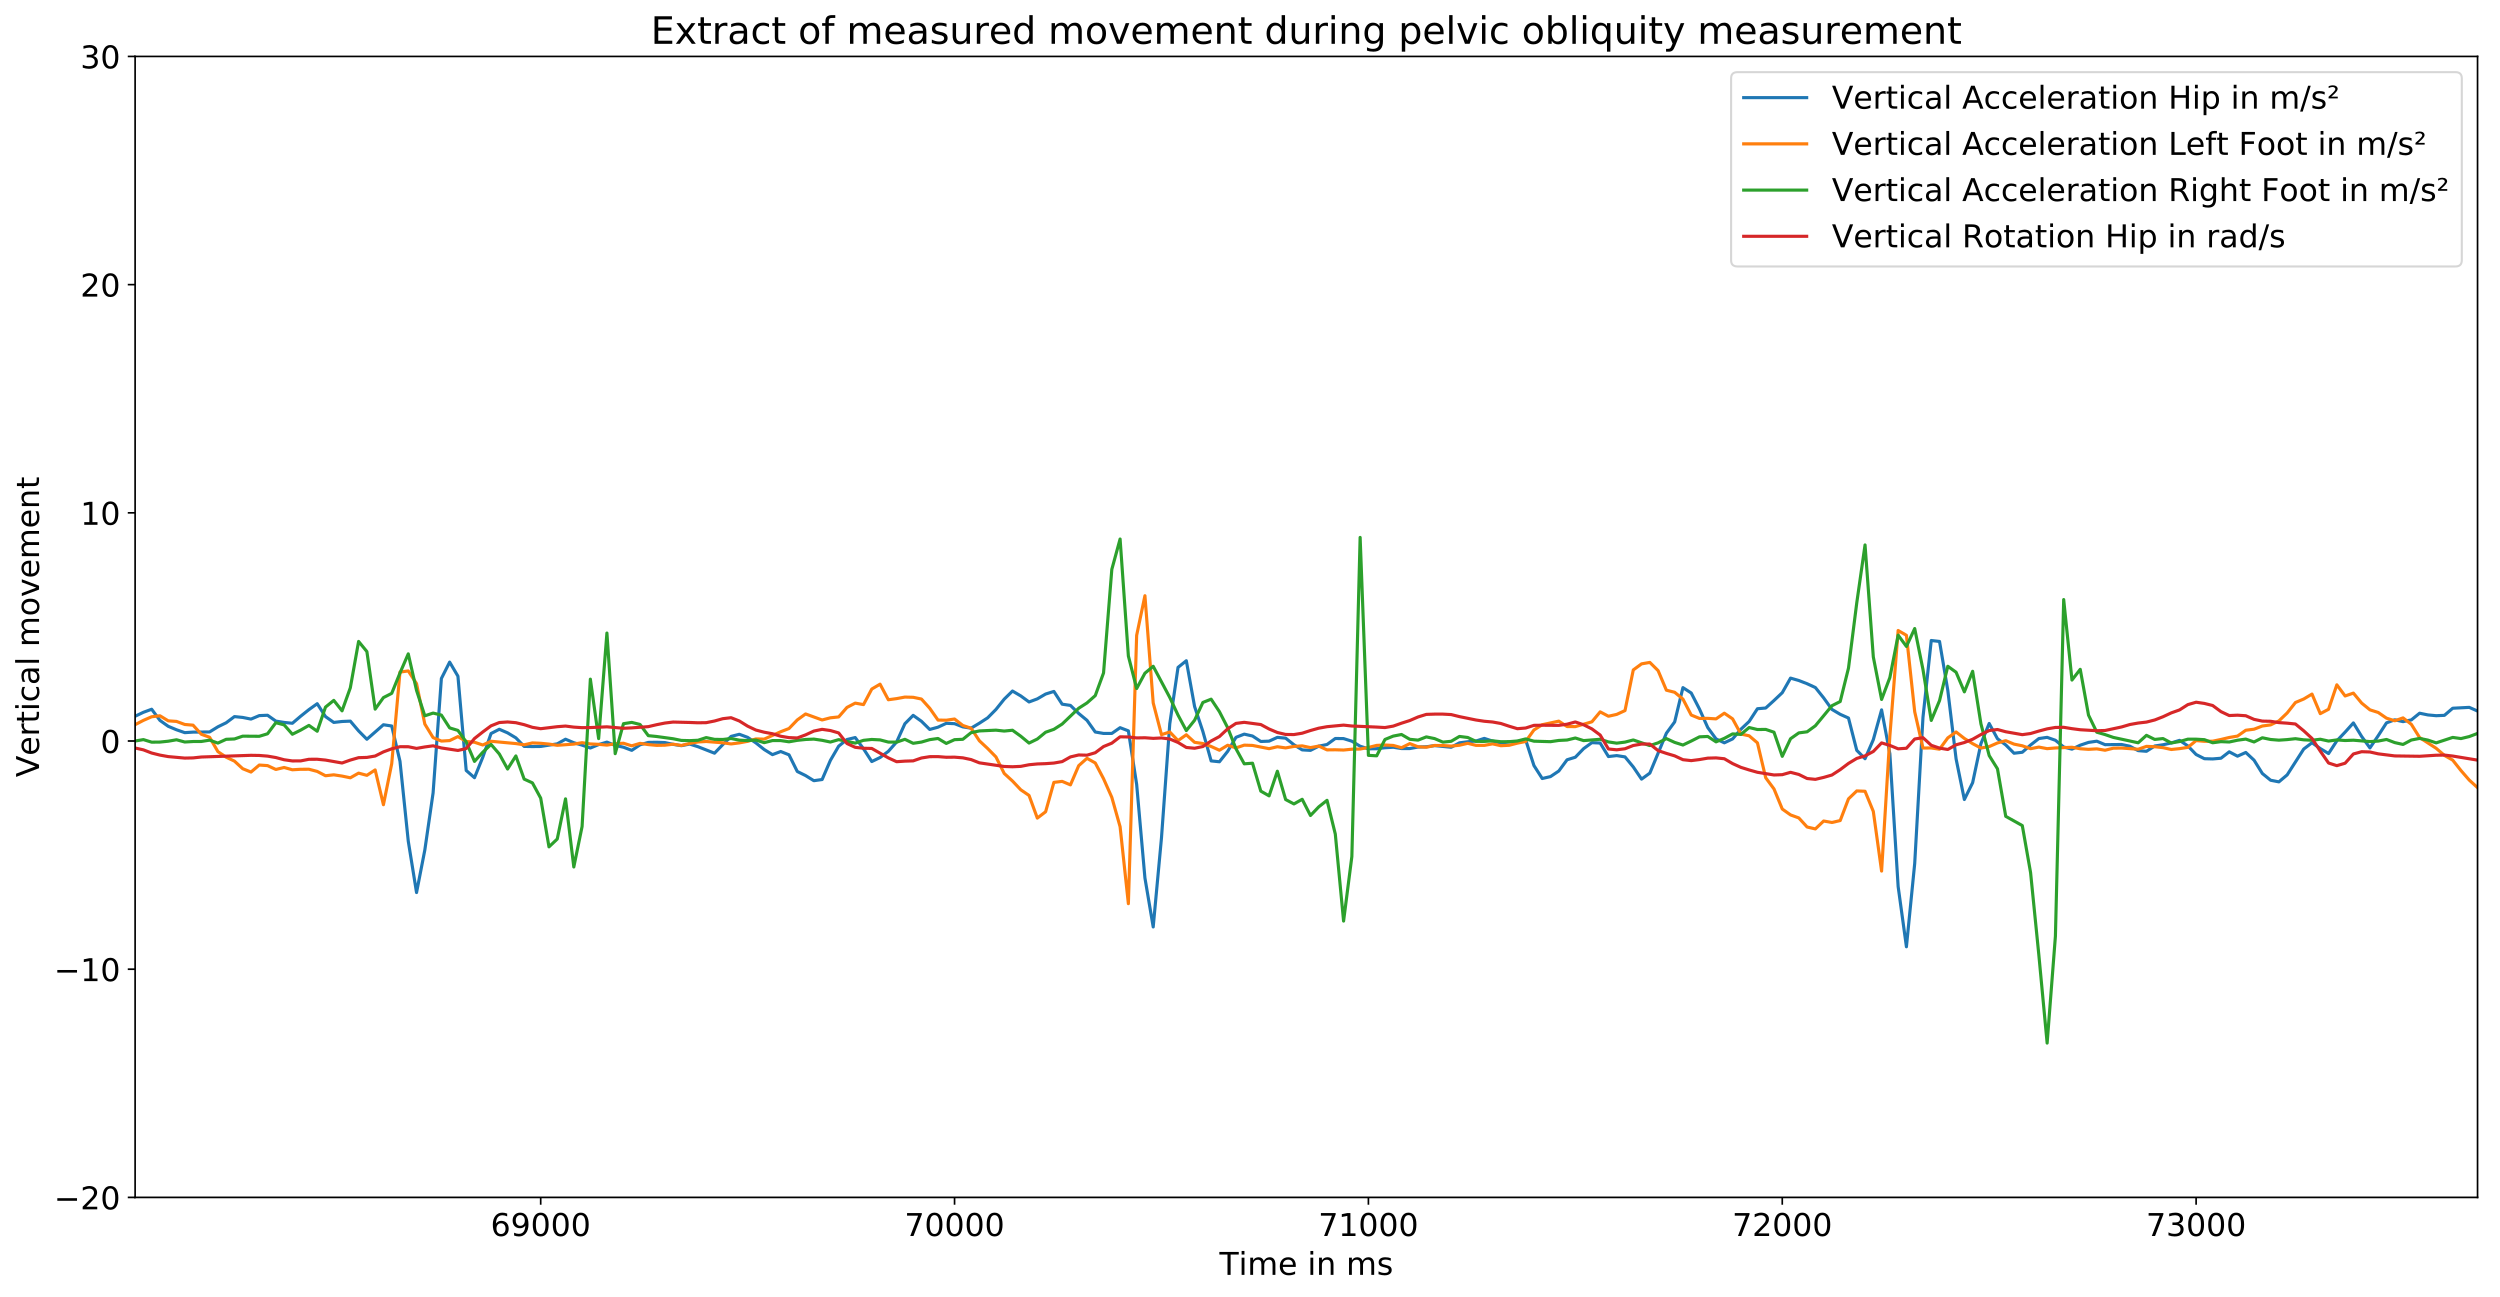 <?xml version="1.0" encoding="utf-8" standalone="no"?>
<!DOCTYPE svg PUBLIC "-//W3C//DTD SVG 1.1//EN"
  "http://www.w3.org/Graphics/SVG/1.1/DTD/svg11.dtd">
<!-- Created with matplotlib (https://matplotlib.org/) -->
<svg height="617.712pt" version="1.1" viewBox="0 0 1191.074 617.712" width="1191.074pt" xmlns="http://www.w3.org/2000/svg" xmlns:xlink="http://www.w3.org/1999/xlink">
 <defs>
  <style type="text/css">
*{stroke-linecap:butt;stroke-linejoin:round;}
  </style>
 </defs>
 <g id="figure_1">
  <g id="patch_1">
   <path d="M 0 617.712 
L 1191.074 617.712 
L 1191.074 0 
L 0 0 
z
" style="fill:#ffffff;"/>
  </g>
  <g id="axes_1">
   <g id="patch_2">
    <path d="M 64.374 570.477 
L 1180.374 570.477 
L 1180.374 26.877 
L 64.374 26.877 
z
" style="fill:#ffffff;"/>
   </g>
   <g id="matplotlib.axis_1">
    <g id="xtick_1">
     <g id="line2d_1">
      <defs>
       <path d="M 0 0 
L 0 3.5 
" id="md270bb116f" style="stroke:#000000;stroke-width:0.8;"/>
      </defs>
      <g>
       <use style="stroke:#000000;stroke-width:0.8;" x="257.604" xlink:href="#md270bb116f" y="570.477"/>
      </g>
     </g>
     <g id="text_1">
      <!-- 69000 -->
      <defs>
       <path d="M 33.016 40.375 
Q 26.375 40.375 22.484 35.828 
Q 18.609 31.297 18.609 23.391 
Q 18.609 15.531 22.484 10.953 
Q 26.375 6.391 33.016 6.391 
Q 39.656 6.391 43.531 10.953 
Q 47.406 15.531 47.406 23.391 
Q 47.406 31.297 43.531 35.828 
Q 39.656 40.375 33.016 40.375 
z
M 52.594 71.297 
L 52.594 62.312 
Q 48.875 64.062 45.094 64.984 
Q 41.312 65.922 37.594 65.922 
Q 27.828 65.922 22.672 59.328 
Q 17.531 52.734 16.797 39.406 
Q 19.672 43.656 24.016 45.922 
Q 28.375 48.188 33.594 48.188 
Q 44.578 48.188 50.953 41.516 
Q 57.328 34.859 57.328 23.391 
Q 57.328 12.156 50.688 5.359 
Q 44.047 -1.422 33.016 -1.422 
Q 20.359 -1.422 13.672 8.266 
Q 6.984 17.969 6.984 36.375 
Q 6.984 53.656 15.188 63.938 
Q 23.391 74.219 37.203 74.219 
Q 40.922 74.219 44.703 73.484 
Q 48.484 72.75 52.594 71.297 
z
" id="DejaVuSans-54"/>
       <path d="M 10.984 1.516 
L 10.984 10.5 
Q 14.703 8.734 18.5 7.812 
Q 22.312 6.891 25.984 6.891 
Q 35.75 6.891 40.891 13.453 
Q 46.047 20.016 46.781 33.406 
Q 43.953 29.203 39.594 26.953 
Q 35.25 24.703 29.984 24.703 
Q 19.047 24.703 12.672 31.312 
Q 6.297 37.938 6.297 49.422 
Q 6.297 60.641 12.938 67.422 
Q 19.578 74.219 30.609 74.219 
Q 43.266 74.219 49.922 64.516 
Q 56.594 54.828 56.594 36.375 
Q 56.594 19.141 48.406 8.859 
Q 40.234 -1.422 26.422 -1.422 
Q 22.703 -1.422 18.891 -0.688 
Q 15.094 0.047 10.984 1.516 
z
M 30.609 32.422 
Q 37.25 32.422 41.125 36.953 
Q 45.016 41.5 45.016 49.422 
Q 45.016 57.281 41.125 61.844 
Q 37.25 66.406 30.609 66.406 
Q 23.969 66.406 20.094 61.844 
Q 16.219 57.281 16.219 49.422 
Q 16.219 41.5 20.094 36.953 
Q 23.969 32.422 30.609 32.422 
z
" id="DejaVuSans-57"/>
       <path d="M 31.781 66.406 
Q 24.172 66.406 20.328 58.906 
Q 16.5 51.422 16.5 36.375 
Q 16.5 21.391 20.328 13.891 
Q 24.172 6.391 31.781 6.391 
Q 39.453 6.391 43.281 13.891 
Q 47.125 21.391 47.125 36.375 
Q 47.125 51.422 43.281 58.906 
Q 39.453 66.406 31.781 66.406 
z
M 31.781 74.219 
Q 44.047 74.219 50.516 64.516 
Q 56.984 54.828 56.984 36.375 
Q 56.984 17.969 50.516 8.266 
Q 44.047 -1.422 31.781 -1.422 
Q 19.531 -1.422 13.062 8.266 
Q 6.594 17.969 6.594 36.375 
Q 6.594 54.828 13.062 64.516 
Q 19.531 74.219 31.781 74.219 
z
" id="DejaVuSans-48"/>
      </defs>
      <g transform="translate(233.745 588.875)scale(0.15 -0.15)">
       <use xlink:href="#DejaVuSans-54"/>
       <use x="63.623" xlink:href="#DejaVuSans-57"/>
       <use x="127.246" xlink:href="#DejaVuSans-48"/>
       <use x="190.869" xlink:href="#DejaVuSans-48"/>
       <use x="254.492" xlink:href="#DejaVuSans-48"/>
      </g>
     </g>
    </g>
    <g id="xtick_2">
     <g id="line2d_2">
      <g>
       <use style="stroke:#000000;stroke-width:0.8;" x="454.777" xlink:href="#md270bb116f" y="570.477"/>
      </g>
     </g>
     <g id="text_2">
      <!-- 70000 -->
      <defs>
       <path d="M 8.203 72.906 
L 55.078 72.906 
L 55.078 68.703 
L 28.609 0 
L 18.312 0 
L 43.219 64.594 
L 8.203 64.594 
z
" id="DejaVuSans-55"/>
      </defs>
      <g transform="translate(430.918 588.875)scale(0.15 -0.15)">
       <use xlink:href="#DejaVuSans-55"/>
       <use x="63.623" xlink:href="#DejaVuSans-48"/>
       <use x="127.246" xlink:href="#DejaVuSans-48"/>
       <use x="190.869" xlink:href="#DejaVuSans-48"/>
       <use x="254.492" xlink:href="#DejaVuSans-48"/>
      </g>
     </g>
    </g>
    <g id="xtick_3">
     <g id="line2d_3">
      <g>
       <use style="stroke:#000000;stroke-width:0.8;" x="651.95" xlink:href="#md270bb116f" y="570.477"/>
      </g>
     </g>
     <g id="text_3">
      <!-- 71000 -->
      <defs>
       <path d="M 12.406 8.297 
L 28.516 8.297 
L 28.516 63.922 
L 10.984 60.406 
L 10.984 69.391 
L 28.422 72.906 
L 38.281 72.906 
L 38.281 8.297 
L 54.391 8.297 
L 54.391 0 
L 12.406 0 
z
" id="DejaVuSans-49"/>
      </defs>
      <g transform="translate(628.091 588.875)scale(0.15 -0.15)">
       <use xlink:href="#DejaVuSans-55"/>
       <use x="63.623" xlink:href="#DejaVuSans-49"/>
       <use x="127.246" xlink:href="#DejaVuSans-48"/>
       <use x="190.869" xlink:href="#DejaVuSans-48"/>
       <use x="254.492" xlink:href="#DejaVuSans-48"/>
      </g>
     </g>
    </g>
    <g id="xtick_4">
     <g id="line2d_4">
      <g>
       <use style="stroke:#000000;stroke-width:0.8;" x="849.123" xlink:href="#md270bb116f" y="570.477"/>
      </g>
     </g>
     <g id="text_4">
      <!-- 72000 -->
      <defs>
       <path d="M 19.188 8.297 
L 53.609 8.297 
L 53.609 0 
L 7.328 0 
L 7.328 8.297 
Q 12.938 14.109 22.625 23.891 
Q 32.328 33.688 34.812 36.531 
Q 39.547 41.844 41.422 45.531 
Q 43.312 49.219 43.312 52.781 
Q 43.312 58.594 39.234 62.25 
Q 35.156 65.922 28.609 65.922 
Q 23.969 65.922 18.812 64.312 
Q 13.672 62.703 7.812 59.422 
L 7.812 69.391 
Q 13.766 71.781 18.938 73 
Q 24.125 74.219 28.422 74.219 
Q 39.75 74.219 46.484 68.547 
Q 53.219 62.891 53.219 53.422 
Q 53.219 48.922 51.531 44.891 
Q 49.859 40.875 45.406 35.406 
Q 44.188 33.984 37.641 27.219 
Q 31.109 20.453 19.188 8.297 
z
" id="DejaVuSans-50"/>
      </defs>
      <g transform="translate(825.264 588.875)scale(0.15 -0.15)">
       <use xlink:href="#DejaVuSans-55"/>
       <use x="63.623" xlink:href="#DejaVuSans-50"/>
       <use x="127.246" xlink:href="#DejaVuSans-48"/>
       <use x="190.869" xlink:href="#DejaVuSans-48"/>
       <use x="254.492" xlink:href="#DejaVuSans-48"/>
      </g>
     </g>
    </g>
    <g id="xtick_5">
     <g id="line2d_5">
      <g>
       <use style="stroke:#000000;stroke-width:0.8;" x="1046.296" xlink:href="#md270bb116f" y="570.477"/>
      </g>
     </g>
     <g id="text_5">
      <!-- 73000 -->
      <defs>
       <path d="M 40.578 39.312 
Q 47.656 37.797 51.625 33 
Q 55.609 28.219 55.609 21.188 
Q 55.609 10.406 48.188 4.484 
Q 40.766 -1.422 27.094 -1.422 
Q 22.516 -1.422 17.656 -0.516 
Q 12.797 0.391 7.625 2.203 
L 7.625 11.719 
Q 11.719 9.328 16.594 8.109 
Q 21.484 6.891 26.812 6.891 
Q 36.078 6.891 40.938 10.547 
Q 45.797 14.203 45.797 21.188 
Q 45.797 27.641 41.281 31.266 
Q 36.766 34.906 28.719 34.906 
L 20.219 34.906 
L 20.219 43.016 
L 29.109 43.016 
Q 36.375 43.016 40.234 45.922 
Q 44.094 48.828 44.094 54.297 
Q 44.094 59.906 40.109 62.906 
Q 36.141 65.922 28.719 65.922 
Q 24.656 65.922 20.016 65.031 
Q 15.375 64.156 9.812 62.312 
L 9.812 71.094 
Q 15.438 72.656 20.344 73.438 
Q 25.25 74.219 29.594 74.219 
Q 40.828 74.219 47.359 69.109 
Q 53.906 64.016 53.906 55.328 
Q 53.906 49.266 50.438 45.094 
Q 46.969 40.922 40.578 39.312 
z
" id="DejaVuSans-51"/>
      </defs>
      <g transform="translate(1022.437 588.875)scale(0.15 -0.15)">
       <use xlink:href="#DejaVuSans-55"/>
       <use x="63.623" xlink:href="#DejaVuSans-51"/>
       <use x="127.246" xlink:href="#DejaVuSans-48"/>
       <use x="190.869" xlink:href="#DejaVuSans-48"/>
       <use x="254.492" xlink:href="#DejaVuSans-48"/>
      </g>
     </g>
    </g>
    <g id="text_6">
     <!-- Time in ms -->
     <defs>
      <path d="M -0.297 72.906 
L 61.375 72.906 
L 61.375 64.594 
L 35.5 64.594 
L 35.5 0 
L 25.594 0 
L 25.594 64.594 
L -0.297 64.594 
z
" id="DejaVuSans-84"/>
      <path d="M 9.422 54.688 
L 18.406 54.688 
L 18.406 0 
L 9.422 0 
z
M 9.422 75.984 
L 18.406 75.984 
L 18.406 64.594 
L 9.422 64.594 
z
" id="DejaVuSans-105"/>
      <path d="M 52 44.188 
Q 55.375 50.25 60.062 53.125 
Q 64.75 56 71.094 56 
Q 79.641 56 84.281 50.016 
Q 88.922 44.047 88.922 33.016 
L 88.922 0 
L 79.891 0 
L 79.891 32.719 
Q 79.891 40.578 77.094 44.375 
Q 74.312 48.188 68.609 48.188 
Q 61.625 48.188 57.562 43.547 
Q 53.516 38.922 53.516 30.906 
L 53.516 0 
L 44.484 0 
L 44.484 32.719 
Q 44.484 40.625 41.703 44.406 
Q 38.922 48.188 33.109 48.188 
Q 26.219 48.188 22.156 43.531 
Q 18.109 38.875 18.109 30.906 
L 18.109 0 
L 9.078 0 
L 9.078 54.688 
L 18.109 54.688 
L 18.109 46.188 
Q 21.188 51.219 25.484 53.609 
Q 29.781 56 35.688 56 
Q 41.656 56 45.828 52.969 
Q 50 49.953 52 44.188 
z
" id="DejaVuSans-109"/>
      <path d="M 56.203 29.594 
L 56.203 25.203 
L 14.891 25.203 
Q 15.484 15.922 20.484 11.062 
Q 25.484 6.203 34.422 6.203 
Q 39.594 6.203 44.453 7.469 
Q 49.312 8.734 54.109 11.281 
L 54.109 2.781 
Q 49.266 0.734 44.188 -0.344 
Q 39.109 -1.422 33.891 -1.422 
Q 20.797 -1.422 13.156 6.188 
Q 5.516 13.812 5.516 26.812 
Q 5.516 40.234 12.766 48.109 
Q 20.016 56 32.328 56 
Q 43.359 56 49.781 48.891 
Q 56.203 41.797 56.203 29.594 
z
M 47.219 32.234 
Q 47.125 39.594 43.094 43.984 
Q 39.062 48.391 32.422 48.391 
Q 24.906 48.391 20.391 44.141 
Q 15.875 39.891 15.188 32.172 
z
" id="DejaVuSans-101"/>
      <path id="DejaVuSans-32"/>
      <path d="M 54.891 33.016 
L 54.891 0 
L 45.906 0 
L 45.906 32.719 
Q 45.906 40.484 42.875 44.328 
Q 39.844 48.188 33.797 48.188 
Q 26.516 48.188 22.312 43.547 
Q 18.109 38.922 18.109 30.906 
L 18.109 0 
L 9.078 0 
L 9.078 54.688 
L 18.109 54.688 
L 18.109 46.188 
Q 21.344 51.125 25.703 53.562 
Q 30.078 56 35.797 56 
Q 45.219 56 50.047 50.172 
Q 54.891 44.344 54.891 33.016 
z
" id="DejaVuSans-110"/>
      <path d="M 44.281 53.078 
L 44.281 44.578 
Q 40.484 46.531 36.375 47.5 
Q 32.281 48.484 27.875 48.484 
Q 21.188 48.484 17.844 46.438 
Q 14.5 44.391 14.5 40.281 
Q 14.5 37.156 16.891 35.375 
Q 19.281 33.594 26.516 31.984 
L 29.594 31.297 
Q 39.156 29.25 43.188 25.516 
Q 47.219 21.781 47.219 15.094 
Q 47.219 7.469 41.188 3.016 
Q 35.156 -1.422 24.609 -1.422 
Q 20.219 -1.422 15.453 -0.562 
Q 10.688 0.297 5.422 2 
L 5.422 11.281 
Q 10.406 8.688 15.234 7.391 
Q 20.062 6.109 24.812 6.109 
Q 31.156 6.109 34.562 8.281 
Q 37.984 10.453 37.984 14.406 
Q 37.984 18.062 35.516 20.016 
Q 33.062 21.969 24.703 23.781 
L 21.578 24.516 
Q 13.234 26.266 9.516 29.906 
Q 5.812 33.547 5.812 39.891 
Q 5.812 47.609 11.281 51.797 
Q 16.75 56 26.812 56 
Q 31.781 56 36.172 55.266 
Q 40.578 54.547 44.281 53.078 
z
" id="DejaVuSans-115"/>
     </defs>
     <g transform="translate(580.977 607.392)scale(0.15 -0.15)">
      <use xlink:href="#DejaVuSans-84"/>
      <use x="61.037" xlink:href="#DejaVuSans-105"/>
      <use x="88.82" xlink:href="#DejaVuSans-109"/>
      <use x="186.232" xlink:href="#DejaVuSans-101"/>
      <use x="247.756" xlink:href="#DejaVuSans-32"/>
      <use x="279.543" xlink:href="#DejaVuSans-105"/>
      <use x="307.326" xlink:href="#DejaVuSans-110"/>
      <use x="370.705" xlink:href="#DejaVuSans-32"/>
      <use x="402.492" xlink:href="#DejaVuSans-109"/>
      <use x="499.904" xlink:href="#DejaVuSans-115"/>
     </g>
    </g>
   </g>
   <g id="matplotlib.axis_2">
    <g id="ytick_1">
     <g id="line2d_6">
      <defs>
       <path d="M 0 0 
L -3.5 0 
" id="me47ff5640c" style="stroke:#000000;stroke-width:0.8;"/>
      </defs>
      <g>
       <use style="stroke:#000000;stroke-width:0.8;" x="64.374" xlink:href="#me47ff5640c" y="570.477"/>
      </g>
     </g>
     <g id="text_7">
      <!-- −20 -->
      <defs>
       <path d="M 10.594 35.5 
L 73.188 35.5 
L 73.188 27.203 
L 10.594 27.203 
z
" id="DejaVuSans-8722"/>
      </defs>
      <g transform="translate(25.717 576.176)scale(0.15 -0.15)">
       <use xlink:href="#DejaVuSans-8722"/>
       <use x="83.789" xlink:href="#DejaVuSans-50"/>
       <use x="147.412" xlink:href="#DejaVuSans-48"/>
      </g>
     </g>
    </g>
    <g id="ytick_2">
     <g id="line2d_7">
      <g>
       <use style="stroke:#000000;stroke-width:0.8;" x="64.374" xlink:href="#me47ff5640c" y="461.757"/>
      </g>
     </g>
     <g id="text_8">
      <!-- −10 -->
      <g transform="translate(25.717 467.456)scale(0.15 -0.15)">
       <use xlink:href="#DejaVuSans-8722"/>
       <use x="83.789" xlink:href="#DejaVuSans-49"/>
       <use x="147.412" xlink:href="#DejaVuSans-48"/>
      </g>
     </g>
    </g>
    <g id="ytick_3">
     <g id="line2d_8">
      <g>
       <use style="stroke:#000000;stroke-width:0.8;" x="64.374" xlink:href="#me47ff5640c" y="353.037"/>
      </g>
     </g>
     <g id="text_9">
      <!-- 0 -->
      <g transform="translate(47.83 358.736)scale(0.15 -0.15)">
       <use xlink:href="#DejaVuSans-48"/>
      </g>
     </g>
    </g>
    <g id="ytick_4">
     <g id="line2d_9">
      <g>
       <use style="stroke:#000000;stroke-width:0.8;" x="64.374" xlink:href="#me47ff5640c" y="244.317"/>
      </g>
     </g>
     <g id="text_10">
      <!-- 10 -->
      <g transform="translate(38.287 250.016)scale(0.15 -0.15)">
       <use xlink:href="#DejaVuSans-49"/>
       <use x="63.623" xlink:href="#DejaVuSans-48"/>
      </g>
     </g>
    </g>
    <g id="ytick_5">
     <g id="line2d_10">
      <g>
       <use style="stroke:#000000;stroke-width:0.8;" x="64.374" xlink:href="#me47ff5640c" y="135.597"/>
      </g>
     </g>
     <g id="text_11">
      <!-- 20 -->
      <g transform="translate(38.287 141.296)scale(0.15 -0.15)">
       <use xlink:href="#DejaVuSans-50"/>
       <use x="63.623" xlink:href="#DejaVuSans-48"/>
      </g>
     </g>
    </g>
    <g id="ytick_6">
     <g id="line2d_11">
      <g>
       <use style="stroke:#000000;stroke-width:0.8;" x="64.374" xlink:href="#me47ff5640c" y="26.877"/>
      </g>
     </g>
     <g id="text_12">
      <!-- 30 -->
      <g transform="translate(38.287 32.576)scale(0.15 -0.15)">
       <use xlink:href="#DejaVuSans-51"/>
       <use x="63.623" xlink:href="#DejaVuSans-48"/>
      </g>
     </g>
    </g>
    <g id="text_13">
     <!-- Vertical movement -->
     <defs>
      <path d="M 28.609 0 
L 0.781 72.906 
L 11.078 72.906 
L 34.188 11.531 
L 57.328 72.906 
L 67.578 72.906 
L 39.797 0 
z
" id="DejaVuSans-86"/>
      <path d="M 41.109 46.297 
Q 39.594 47.172 37.812 47.578 
Q 36.031 48 33.891 48 
Q 26.266 48 22.188 43.047 
Q 18.109 38.094 18.109 28.812 
L 18.109 0 
L 9.078 0 
L 9.078 54.688 
L 18.109 54.688 
L 18.109 46.188 
Q 20.953 51.172 25.484 53.578 
Q 30.031 56 36.531 56 
Q 37.453 56 38.578 55.875 
Q 39.703 55.766 41.062 55.516 
z
" id="DejaVuSans-114"/>
      <path d="M 18.312 70.219 
L 18.312 54.688 
L 36.812 54.688 
L 36.812 47.703 
L 18.312 47.703 
L 18.312 18.016 
Q 18.312 11.328 20.141 9.422 
Q 21.969 7.516 27.594 7.516 
L 36.812 7.516 
L 36.812 0 
L 27.594 0 
Q 17.188 0 13.234 3.875 
Q 9.281 7.766 9.281 18.016 
L 9.281 47.703 
L 2.688 47.703 
L 2.688 54.688 
L 9.281 54.688 
L 9.281 70.219 
z
" id="DejaVuSans-116"/>
      <path d="M 48.781 52.594 
L 48.781 44.188 
Q 44.969 46.297 41.141 47.344 
Q 37.312 48.391 33.406 48.391 
Q 24.656 48.391 19.812 42.844 
Q 14.984 37.312 14.984 27.297 
Q 14.984 17.281 19.812 11.734 
Q 24.656 6.203 33.406 6.203 
Q 37.312 6.203 41.141 7.25 
Q 44.969 8.297 48.781 10.406 
L 48.781 2.094 
Q 45.016 0.344 40.984 -0.531 
Q 36.969 -1.422 32.422 -1.422 
Q 20.062 -1.422 12.781 6.344 
Q 5.516 14.109 5.516 27.297 
Q 5.516 40.672 12.859 48.328 
Q 20.219 56 33.016 56 
Q 37.156 56 41.109 55.141 
Q 45.062 54.297 48.781 52.594 
z
" id="DejaVuSans-99"/>
      <path d="M 34.281 27.484 
Q 23.391 27.484 19.188 25 
Q 14.984 22.516 14.984 16.5 
Q 14.984 11.719 18.141 8.906 
Q 21.297 6.109 26.703 6.109 
Q 34.188 6.109 38.703 11.406 
Q 43.219 16.703 43.219 25.484 
L 43.219 27.484 
z
M 52.203 31.203 
L 52.203 0 
L 43.219 0 
L 43.219 8.297 
Q 40.141 3.328 35.547 0.953 
Q 30.953 -1.422 24.312 -1.422 
Q 15.922 -1.422 10.953 3.297 
Q 6 8.016 6 15.922 
Q 6 25.141 12.172 29.828 
Q 18.359 34.516 30.609 34.516 
L 43.219 34.516 
L 43.219 35.406 
Q 43.219 41.609 39.141 45 
Q 35.062 48.391 27.688 48.391 
Q 23 48.391 18.547 47.266 
Q 14.109 46.141 10.016 43.891 
L 10.016 52.203 
Q 14.938 54.109 19.578 55.047 
Q 24.219 56 28.609 56 
Q 40.484 56 46.344 49.844 
Q 52.203 43.703 52.203 31.203 
z
" id="DejaVuSans-97"/>
      <path d="M 9.422 75.984 
L 18.406 75.984 
L 18.406 0 
L 9.422 0 
z
" id="DejaVuSans-108"/>
      <path d="M 30.609 48.391 
Q 23.391 48.391 19.188 42.75 
Q 14.984 37.109 14.984 27.297 
Q 14.984 17.484 19.156 11.844 
Q 23.344 6.203 30.609 6.203 
Q 37.797 6.203 41.984 11.859 
Q 46.188 17.531 46.188 27.297 
Q 46.188 37.016 41.984 42.703 
Q 37.797 48.391 30.609 48.391 
z
M 30.609 56 
Q 42.328 56 49.016 48.375 
Q 55.719 40.766 55.719 27.297 
Q 55.719 13.875 49.016 6.219 
Q 42.328 -1.422 30.609 -1.422 
Q 18.844 -1.422 12.172 6.219 
Q 5.516 13.875 5.516 27.297 
Q 5.516 40.766 12.172 48.375 
Q 18.844 56 30.609 56 
z
" id="DejaVuSans-111"/>
      <path d="M 2.984 54.688 
L 12.5 54.688 
L 29.594 8.797 
L 46.688 54.688 
L 56.203 54.688 
L 35.688 0 
L 23.484 0 
z
" id="DejaVuSans-118"/>
     </defs>
     <g transform="translate(18.598 370.271)rotate(-90)scale(0.15 -0.15)">
      <use xlink:href="#DejaVuSans-86"/>
      <use x="68.299" xlink:href="#DejaVuSans-101"/>
      <use x="129.822" xlink:href="#DejaVuSans-114"/>
      <use x="170.936" xlink:href="#DejaVuSans-116"/>
      <use x="210.145" xlink:href="#DejaVuSans-105"/>
      <use x="237.928" xlink:href="#DejaVuSans-99"/>
      <use x="292.908" xlink:href="#DejaVuSans-97"/>
      <use x="354.188" xlink:href="#DejaVuSans-108"/>
      <use x="381.971" xlink:href="#DejaVuSans-32"/>
      <use x="413.758" xlink:href="#DejaVuSans-109"/>
      <use x="511.17" xlink:href="#DejaVuSans-111"/>
      <use x="572.352" xlink:href="#DejaVuSans-118"/>
      <use x="631.531" xlink:href="#DejaVuSans-101"/>
      <use x="693.055" xlink:href="#DejaVuSans-109"/>
      <use x="790.467" xlink:href="#DejaVuSans-101"/>
      <use x="851.99" xlink:href="#DejaVuSans-110"/>
      <use x="915.369" xlink:href="#DejaVuSans-116"/>
     </g>
    </g>
   </g>
   <g id="line2d_12">
    <path clip-path="url(#p828d54ca77)" d="M 64.374 341.237 
L 68.318 339.361 
L 72.261 337.908 
L 76.205 343.223 
L 80.148 346.031 
L 84.092 347.688 
L 88.035 349.057 
L 91.978 348.8 
L 99.865 348.718 
L 103.809 346.276 
L 107.752 344.353 
L 111.696 341.408 
L 115.639 341.812 
L 119.583 342.595 
L 123.526 340.938 
L 127.47 340.768 
L 131.413 343.552 
L 135.357 344.186 
L 139.3 344.584 
L 143.243 341.229 
L 147.187 338.079 
L 151.13 335.265 
L 155.074 341.403 
L 159.017 344.187 
L 162.961 343.738 
L 166.904 343.567 
L 170.848 348.222 
L 174.791 352.205 
L 182.678 345.295 
L 186.622 345.882 
L 190.565 362.687 
L 194.508 400.736 
L 198.452 425.233 
L 202.395 404.99 
L 206.339 377.751 
L 210.282 323.271 
L 214.226 315.452 
L 218.169 322.164 
L 222.113 367.07 
L 226.056 370.519 
L 230 360.808 
L 233.943 349.478 
L 237.887 347.445 
L 241.83 349.161 
L 245.774 351.533 
L 249.717 355.608 
L 253.66 355.681 
L 257.604 355.63 
L 265.491 354.39 
L 269.434 352.182 
L 273.378 353.853 
L 277.321 355.01 
L 281.265 356.375 
L 285.208 354.745 
L 289.152 353.561 
L 293.095 355.146 
L 297.039 355.993 
L 300.982 357.487 
L 304.925 354.853 
L 308.869 353.71 
L 312.812 353.646 
L 316.756 353.779 
L 320.699 354.635 
L 324.643 355.263 
L 328.586 354.503 
L 332.53 355.75 
L 340.417 358.844 
L 344.36 354.741 
L 348.304 350.843 
L 352.247 349.832 
L 356.19 351.297 
L 360.134 353.94 
L 364.077 357.085 
L 368.021 359.529 
L 371.964 358.043 
L 375.908 359.623 
L 379.851 367.556 
L 383.795 369.5 
L 387.738 371.945 
L 391.682 371.389 
L 395.625 362.263 
L 399.569 355.499 
L 403.512 352.335 
L 407.455 351.393 
L 411.399 356.74 
L 415.342 362.821 
L 419.286 360.907 
L 423.229 357.962 
L 427.173 353.506 
L 431.116 344.804 
L 435.06 340.819 
L 439.003 343.632 
L 442.947 347.533 
L 446.89 346.451 
L 450.834 344.612 
L 454.777 344.781 
L 458.721 346.307 
L 462.664 346.915 
L 466.607 344.553 
L 470.551 341.996 
L 474.494 338.014 
L 478.438 333.1 
L 482.381 329.23 
L 486.325 331.552 
L 490.268 334.437 
L 494.212 332.964 
L 498.155 330.664 
L 502.099 329.417 
L 506.042 335.494 
L 509.986 336.074 
L 513.929 339.926 
L 517.872 343.183 
L 521.816 348.751 
L 525.759 349.432 
L 529.703 349.432 
L 533.646 346.686 
L 537.59 348.2 
L 541.533 373.686 
L 545.477 418.285 
L 549.42 441.624 
L 553.364 399.166 
L 557.307 344.874 
L 561.251 317.967 
L 565.194 314.789 
L 569.137 336.615 
L 573.081 348.498 
L 577.024 362.522 
L 580.968 362.925 
L 584.911 357.95 
L 588.855 351.287 
L 592.798 349.765 
L 596.742 350.659 
L 600.685 353.259 
L 604.629 353.106 
L 608.572 351.309 
L 612.516 351.68 
L 616.459 354.814 
L 620.402 357.269 
L 624.346 357.497 
L 628.289 355.493 
L 632.233 354.705 
L 636.176 351.838 
L 640.12 351.891 
L 644.063 353.124 
L 648.007 355.527 
L 651.95 356.763 
L 655.894 356.716 
L 659.837 356.249 
L 663.781 356.006 
L 667.724 356.631 
L 671.668 356.634 
L 675.611 355.91 
L 679.554 355.78 
L 683.498 355.231 
L 691.385 356.013 
L 695.328 353.915 
L 699.272 353.398 
L 703.215 353.039 
L 707.159 351.793 
L 711.102 353.072 
L 715.046 353.974 
L 718.989 353.491 
L 722.933 353.264 
L 726.876 352.52 
L 730.819 364.738 
L 734.763 370.905 
L 738.706 369.992 
L 742.65 367.339 
L 746.593 361.982 
L 750.537 360.764 
L 754.48 356.675 
L 758.424 353.818 
L 762.367 354 
L 766.311 360.443 
L 770.254 359.985 
L 774.198 360.607 
L 778.141 365.391 
L 782.084 371.197 
L 786.028 368.337 
L 793.915 349.332 
L 797.858 343.946 
L 801.802 327.608 
L 805.745 330.156 
L 809.689 337.837 
L 813.632 346.644 
L 817.576 352.04 
L 821.519 353.899 
L 825.463 352.041 
L 829.406 347.45 
L 833.349 343.716 
L 837.293 337.661 
L 841.236 337.321 
L 845.18 333.745 
L 849.123 330.016 
L 853.067 323.074 
L 857.01 324.213 
L 860.954 325.745 
L 864.897 327.562 
L 868.841 332.486 
L 872.784 337.982 
L 876.728 340.323 
L 880.671 342.09 
L 884.615 357.474 
L 888.558 361.48 
L 892.501 352.399 
L 896.445 338.201 
L 900.388 359.149 
L 904.332 422.391 
L 908.275 451.059 
L 912.219 411.417 
L 916.162 341.759 
L 920.106 305.158 
L 924.049 305.606 
L 927.993 328.948 
L 931.936 361.549 
L 935.88 380.9 
L 939.823 372.895 
L 943.766 354.321 
L 947.71 344.697 
L 951.653 351.959 
L 955.597 354.9 
L 959.54 358.862 
L 963.484 358.397 
L 967.427 354.938 
L 971.371 351.873 
L 975.314 351.298 
L 979.258 352.69 
L 983.201 355.897 
L 987.145 356.93 
L 991.088 355.03 
L 995.031 353.704 
L 998.975 353.121 
L 1002.918 354.782 
L 1010.805 354.701 
L 1014.749 355.532 
L 1018.692 357.628 
L 1022.636 357.938 
L 1026.579 355.408 
L 1030.523 354.825 
L 1034.466 353.956 
L 1038.41 352.73 
L 1042.353 355.377 
L 1046.296 359.471 
L 1050.24 361.468 
L 1054.183 361.578 
L 1058.127 361.247 
L 1062.07 358.191 
L 1066.014 360.266 
L 1069.957 358.497 
L 1073.901 362.174 
L 1077.844 368.509 
L 1081.788 371.731 
L 1085.731 372.502 
L 1089.675 369.178 
L 1097.561 356.868 
L 1101.505 353.861 
L 1105.448 356.634 
L 1109.392 359.014 
L 1113.335 352.961 
L 1117.279 348.808 
L 1121.222 344.419 
L 1125.166 350.879 
L 1129.109 356.329 
L 1133.053 350.497 
L 1136.996 344.39 
L 1140.94 342.938 
L 1144.883 343.805 
L 1148.827 342.986 
L 1152.77 339.793 
L 1156.713 340.61 
L 1160.657 340.976 
L 1164.6 340.813 
L 1168.544 337.423 
L 1176.431 337.013 
L 1180.374 338.764 
L 1180.374 338.764 
" style="fill:none;stroke:#1f77b4;stroke-linecap:square;stroke-width:1.5;"/>
   </g>
   <g id="line2d_13">
    <path clip-path="url(#p828d54ca77)" d="M 64.374 345.26 
L 68.318 343.211 
L 72.261 341.485 
L 76.205 341.015 
L 80.148 343.429 
L 84.092 343.707 
L 88.035 345.162 
L 91.978 345.494 
L 95.922 349.83 
L 99.865 351.249 
L 103.809 358.091 
L 107.752 360.755 
L 111.696 362.618 
L 115.639 366.237 
L 119.583 367.827 
L 123.526 364.49 
L 127.47 364.759 
L 131.413 366.593 
L 135.357 365.653 
L 139.3 366.743 
L 143.243 366.511 
L 147.187 366.494 
L 151.13 367.524 
L 155.074 369.584 
L 159.017 369.15 
L 162.961 369.746 
L 166.904 370.566 
L 170.848 368.338 
L 174.791 369.397 
L 178.735 366.814 
L 182.678 383.385 
L 186.622 363.848 
L 190.565 320.2 
L 194.508 319.652 
L 198.452 325.705 
L 202.395 344.964 
L 206.339 351.414 
L 210.282 353.072 
L 214.226 352.835 
L 218.169 350.931 
L 222.113 353.255 
L 226.056 353.625 
L 230 354.945 
L 233.943 353.162 
L 245.774 354.263 
L 249.717 354.848 
L 253.66 353.948 
L 257.604 354.121 
L 261.547 354.504 
L 265.491 355.085 
L 273.378 354.513 
L 277.321 353.837 
L 281.265 354.442 
L 285.208 354.618 
L 289.152 355 
L 293.095 354.326 
L 297.039 354.102 
L 300.982 355.332 
L 304.925 354.159 
L 308.869 354.747 
L 312.812 355.11 
L 316.756 355.038 
L 320.699 354.55 
L 324.643 355.161 
L 328.586 354.203 
L 332.53 353.5 
L 336.473 353.265 
L 344.36 353.894 
L 348.304 354.433 
L 352.247 353.933 
L 356.19 353.186 
L 360.134 352.051 
L 364.077 352.134 
L 371.964 348.616 
L 375.908 347.086 
L 379.851 342.999 
L 383.795 340.146 
L 391.682 343.019 
L 395.625 341.983 
L 399.569 341.565 
L 403.512 337.043 
L 407.455 334.985 
L 411.399 335.697 
L 415.342 328.275 
L 419.286 325.958 
L 423.229 333.381 
L 427.173 332.842 
L 431.116 332.109 
L 435.06 332.215 
L 439.003 333.043 
L 442.947 337.436 
L 446.89 343.06 
L 450.834 343.133 
L 454.777 342.556 
L 458.721 345.629 
L 462.664 346.96 
L 466.607 352.936 
L 470.551 356.613 
L 474.494 360.625 
L 478.438 368.494 
L 482.381 372.106 
L 486.325 376.278 
L 490.268 378.972 
L 494.212 389.764 
L 498.155 386.752 
L 502.099 372.746 
L 506.042 372.269 
L 509.986 373.938 
L 513.929 364.785 
L 517.872 361.279 
L 521.816 363.493 
L 525.759 370.996 
L 529.703 379.883 
L 533.646 393.869 
L 537.59 430.531 
L 541.533 302.714 
L 545.477 283.818 
L 549.42 334.884 
L 553.364 350.009 
L 557.307 348.73 
L 561.251 352.849 
L 565.194 350.068 
L 569.137 353.666 
L 573.081 354.234 
L 577.024 355.639 
L 580.968 357.431 
L 584.911 355.053 
L 588.855 356.312 
L 592.798 355.01 
L 596.742 355.144 
L 604.629 356.695 
L 608.572 355.771 
L 612.516 356.326 
L 616.459 355.619 
L 620.402 355.352 
L 624.346 356.18 
L 628.289 355.452 
L 632.233 357.265 
L 636.176 357.218 
L 640.12 357.338 
L 644.063 356.944 
L 648.007 356.864 
L 651.95 356.113 
L 655.894 355.128 
L 659.837 354.942 
L 663.781 355.149 
L 667.724 356.236 
L 671.668 354.278 
L 675.611 355.791 
L 679.554 356.004 
L 683.498 355.164 
L 687.441 355.183 
L 691.385 355.471 
L 695.328 355.056 
L 699.272 354.138 
L 703.215 355.114 
L 707.159 355.122 
L 711.102 354.392 
L 715.046 355.272 
L 718.989 355.077 
L 722.933 354.057 
L 726.876 353.266 
L 730.819 347.779 
L 734.763 345.277 
L 742.65 343.572 
L 746.593 346.143 
L 750.537 346.184 
L 758.424 343.894 
L 762.367 339.151 
L 766.311 341.238 
L 770.254 340.356 
L 774.198 338.537 
L 778.141 319.185 
L 782.084 316.285 
L 786.028 315.593 
L 789.971 319.508 
L 793.915 328.834 
L 797.858 329.818 
L 801.802 333.069 
L 805.745 340.664 
L 809.689 342.285 
L 813.632 342.254 
L 817.576 342.493 
L 821.519 339.793 
L 825.463 342.485 
L 829.406 349.717 
L 833.349 350.56 
L 837.293 353.922 
L 841.236 370.547 
L 845.18 375.879 
L 849.123 385.444 
L 853.067 388.248 
L 857.01 389.689 
L 860.954 394.008 
L 864.897 394.921 
L 868.841 391.156 
L 872.784 391.857 
L 876.728 390.937 
L 880.671 380.614 
L 884.615 376.823 
L 888.558 376.979 
L 892.501 386.584 
L 896.445 415.007 
L 900.388 350.621 
L 904.332 300.389 
L 908.275 302.68 
L 912.219 339.095 
L 916.162 356.389 
L 920.106 356.353 
L 924.049 356.944 
L 927.993 351.547 
L 931.936 348.735 
L 935.88 351.816 
L 939.823 354.302 
L 943.766 356.389 
L 947.71 355.692 
L 951.653 353.966 
L 955.597 352.878 
L 959.54 354.524 
L 963.484 355.315 
L 967.427 356.7 
L 971.371 355.928 
L 975.314 356.682 
L 979.258 356.355 
L 987.145 356.018 
L 991.088 356.73 
L 995.031 357.005 
L 998.975 356.783 
L 1002.918 357.434 
L 1006.862 356.458 
L 1010.805 356.4 
L 1018.692 356.957 
L 1022.636 355.596 
L 1026.579 355.761 
L 1030.523 356.206 
L 1034.466 357.078 
L 1038.41 356.672 
L 1042.353 356.071 
L 1046.296 352.832 
L 1050.24 353.18 
L 1054.183 353.126 
L 1058.127 352.304 
L 1062.07 351.358 
L 1066.014 350.692 
L 1069.957 347.911 
L 1073.901 347.411 
L 1077.844 345.895 
L 1081.788 345.36 
L 1085.731 343.461 
L 1089.675 339.683 
L 1093.618 334.689 
L 1097.561 333.032 
L 1101.505 330.677 
L 1105.448 340.005 
L 1109.392 337.918 
L 1113.335 326.269 
L 1117.279 331.577 
L 1121.222 330.221 
L 1125.166 334.973 
L 1129.109 338.188 
L 1133.053 339.442 
L 1136.996 342.155 
L 1140.94 343.409 
L 1144.883 342.021 
L 1148.827 345.081 
L 1152.77 351.385 
L 1160.657 356.513 
L 1164.6 359.902 
L 1168.544 362.15 
L 1172.487 367.12 
L 1176.431 371.659 
L 1180.374 375.235 
L 1180.374 375.235 
" style="fill:none;stroke:#ff7f0e;stroke-linecap:square;stroke-width:1.5;"/>
   </g>
   <g id="line2d_14">
    <path clip-path="url(#p828d54ca77)" d="M 64.374 353.042 
L 68.318 352.37 
L 72.261 353.589 
L 76.205 353.543 
L 80.148 353.138 
L 84.092 352.449 
L 88.035 353.515 
L 91.978 353.281 
L 95.922 353.258 
L 99.865 352.631 
L 103.809 354.024 
L 107.752 352.226 
L 111.696 352.063 
L 115.639 350.727 
L 123.526 350.791 
L 127.47 349.593 
L 131.413 344.315 
L 135.357 345.354 
L 139.3 349.816 
L 143.243 347.849 
L 147.187 345.598 
L 151.13 348.384 
L 155.074 336.887 
L 159.017 333.683 
L 162.961 338.661 
L 166.904 327.686 
L 170.848 305.604 
L 174.791 310.425 
L 178.735 337.849 
L 182.678 332.355 
L 186.622 330.338 
L 190.565 320.628 
L 194.508 311.516 
L 198.452 328.931 
L 202.395 341.033 
L 206.339 339.733 
L 210.282 340.685 
L 214.226 346.794 
L 218.169 347.986 
L 222.113 353.487 
L 226.056 362.752 
L 230 358.391 
L 233.943 354.659 
L 237.887 359.218 
L 241.83 366.385 
L 245.774 360.149 
L 249.717 371.18 
L 253.66 372.984 
L 257.604 380.256 
L 261.547 403.469 
L 265.491 399.733 
L 269.434 380.596 
L 273.378 413.047 
L 277.321 393.781 
L 281.265 323.573 
L 285.208 351.883 
L 289.152 301.609 
L 293.095 359.071 
L 297.039 344.788 
L 300.982 344.173 
L 304.925 345.152 
L 308.869 350.486 
L 312.812 350.884 
L 320.699 351.965 
L 324.643 352.76 
L 328.586 352.864 
L 332.53 352.684 
L 336.473 351.411 
L 340.417 352.247 
L 344.36 352.309 
L 348.304 351.85 
L 352.247 352.628 
L 356.19 352.829 
L 360.134 352.593 
L 364.077 353.826 
L 368.021 352.833 
L 371.964 352.835 
L 375.908 353.418 
L 379.851 352.724 
L 383.795 352.306 
L 387.738 352.132 
L 391.682 352.709 
L 395.625 353.531 
L 399.569 352.384 
L 407.455 354.031 
L 411.399 352.717 
L 415.342 352.301 
L 419.286 352.507 
L 423.229 353.541 
L 427.173 353.586 
L 431.116 352.232 
L 435.06 354.131 
L 439.003 353.546 
L 442.947 352.392 
L 446.89 351.832 
L 450.834 354.192 
L 454.777 352.4 
L 458.721 352.225 
L 462.664 349.057 
L 466.607 348.236 
L 474.494 347.87 
L 478.438 348.298 
L 482.381 347.907 
L 486.325 350.751 
L 490.268 354.018 
L 494.212 352.096 
L 498.155 348.857 
L 502.099 347.475 
L 506.042 344.959 
L 513.929 337.422 
L 517.872 334.898 
L 521.816 331.403 
L 525.759 320.615 
L 529.703 271.273 
L 533.646 256.812 
L 537.59 312.544 
L 541.533 328.03 
L 545.477 320.732 
L 549.42 317.444 
L 557.307 332.282 
L 561.251 340.701 
L 565.194 348.072 
L 569.137 343.152 
L 573.081 334.669 
L 577.024 333.11 
L 580.968 339.06 
L 584.911 346.725 
L 588.855 356.734 
L 592.798 363.906 
L 596.742 363.619 
L 600.685 376.91 
L 604.629 379.169 
L 608.572 367.434 
L 612.516 380.926 
L 616.459 383.02 
L 620.402 380.811 
L 624.346 388.526 
L 628.289 384.417 
L 632.233 381.299 
L 636.176 397.375 
L 640.12 438.822 
L 644.063 408.086 
L 648.007 256.051 
L 651.95 359.869 
L 655.894 360.092 
L 659.837 352.307 
L 663.781 350.696 
L 667.724 349.933 
L 671.668 352.226 
L 675.611 352.618 
L 679.554 351.076 
L 683.498 351.894 
L 687.441 353.567 
L 691.385 353.17 
L 695.328 350.856 
L 699.272 351.36 
L 703.215 353.209 
L 707.159 353.234 
L 711.102 352.949 
L 715.046 353.375 
L 718.989 353.348 
L 722.933 353.027 
L 726.876 352.035 
L 730.819 353.124 
L 738.706 353.356 
L 742.65 352.768 
L 746.593 352.566 
L 750.537 351.61 
L 754.48 352.847 
L 762.367 352.211 
L 766.311 353.476 
L 770.254 354.064 
L 774.198 353.563 
L 778.141 352.541 
L 786.028 355.224 
L 789.971 353.909 
L 793.915 351.897 
L 797.858 353.698 
L 801.802 354.951 
L 805.745 353.063 
L 809.689 351.05 
L 813.632 350.876 
L 817.576 353.444 
L 821.519 351.769 
L 825.463 349.645 
L 829.406 349.9 
L 833.349 346.616 
L 837.293 347.569 
L 841.236 347.51 
L 845.18 348.848 
L 849.123 360.338 
L 853.067 351.951 
L 857.01 349.171 
L 860.954 348.655 
L 864.897 345.776 
L 872.784 336.23 
L 876.728 334.227 
L 880.671 318.312 
L 884.615 287.222 
L 888.558 259.633 
L 892.501 312.985 
L 896.445 333.233 
L 900.388 322.805 
L 904.332 302.613 
L 908.275 307.983 
L 912.219 299.458 
L 916.162 318.98 
L 920.106 343.232 
L 924.049 333.804 
L 927.993 317.43 
L 931.936 320.269 
L 935.88 329.622 
L 939.823 319.828 
L 943.766 344.843 
L 947.71 359.98 
L 951.653 366.294 
L 955.597 388.936 
L 963.484 393.336 
L 967.427 415.753 
L 971.371 455.043 
L 975.314 496.947 
L 979.258 446.029 
L 983.201 285.659 
L 987.145 323.995 
L 991.088 318.889 
L 995.031 340.703 
L 998.975 348.846 
L 1002.918 349.974 
L 1006.862 351.33 
L 1018.692 353.885 
L 1022.636 350.338 
L 1026.579 352.291 
L 1030.523 351.871 
L 1034.466 353.974 
L 1038.41 353.293 
L 1042.353 352.162 
L 1046.296 352.167 
L 1050.24 352.399 
L 1054.183 353.877 
L 1058.127 353.344 
L 1062.07 353.511 
L 1066.014 352.665 
L 1069.957 352.123 
L 1073.901 353.495 
L 1077.844 351.496 
L 1081.788 352.314 
L 1085.731 352.636 
L 1089.675 352.365 
L 1093.618 351.937 
L 1097.561 352.477 
L 1101.505 352.672 
L 1105.448 352.197 
L 1109.392 353.061 
L 1113.335 352.521 
L 1117.279 352.805 
L 1121.222 352.653 
L 1129.109 353.311 
L 1133.053 353.073 
L 1136.996 352.301 
L 1140.94 353.8 
L 1144.883 354.677 
L 1148.827 352.57 
L 1152.77 351.799 
L 1156.713 352.599 
L 1160.657 353.929 
L 1168.544 351.332 
L 1172.487 351.877 
L 1176.431 350.918 
L 1180.374 349.421 
L 1180.374 349.421 
" style="fill:none;stroke:#2ca02c;stroke-linecap:square;stroke-width:1.5;"/>
   </g>
   <g id="line2d_15">
    <path clip-path="url(#p828d54ca77)" d="M 64.374 356.375 
L 68.318 357.251 
L 72.261 358.769 
L 76.205 359.752 
L 80.148 360.464 
L 88.035 361.174 
L 91.978 361.091 
L 95.922 360.664 
L 119.583 359.855 
L 123.526 359.924 
L 127.47 360.234 
L 131.413 360.914 
L 135.357 361.966 
L 139.3 362.532 
L 143.243 362.516 
L 147.187 361.744 
L 151.13 361.731 
L 155.074 362.122 
L 162.961 363.517 
L 166.904 362.118 
L 170.848 360.98 
L 174.791 360.856 
L 178.735 360.195 
L 182.678 358.218 
L 186.622 356.76 
L 190.565 355.761 
L 194.508 355.765 
L 198.452 356.56 
L 202.395 355.866 
L 206.339 355.331 
L 210.282 356.347 
L 218.169 357.535 
L 222.113 356.649 
L 226.056 351.846 
L 230 348.736 
L 233.943 345.806 
L 237.887 344.237 
L 241.83 343.97 
L 245.774 344.314 
L 249.717 345.251 
L 253.66 346.522 
L 257.604 347.174 
L 265.491 346.217 
L 269.434 345.918 
L 273.378 346.42 
L 277.321 346.68 
L 281.265 346.634 
L 289.152 346.282 
L 297.039 346.97 
L 300.982 346.781 
L 308.869 346.193 
L 312.812 345.271 
L 316.756 344.486 
L 320.699 344.009 
L 328.586 344.205 
L 332.53 344.358 
L 336.473 344.296 
L 340.417 343.509 
L 344.36 342.405 
L 348.304 341.936 
L 352.247 343.502 
L 356.19 345.955 
L 360.134 347.816 
L 364.077 348.847 
L 368.021 349.569 
L 371.964 350.762 
L 375.908 351.424 
L 379.851 351.581 
L 383.795 350.117 
L 387.738 348.3 
L 391.682 347.48 
L 395.625 348.051 
L 399.569 349.188 
L 403.512 354.225 
L 407.455 356.046 
L 411.399 356.497 
L 415.342 356.588 
L 423.229 361.082 
L 427.173 362.898 
L 431.116 362.628 
L 435.06 362.5 
L 439.003 361.13 
L 442.947 360.503 
L 446.89 360.473 
L 450.834 360.787 
L 454.777 360.737 
L 458.721 361.054 
L 462.664 361.887 
L 466.607 363.439 
L 478.438 365.172 
L 482.381 365.305 
L 486.325 365.121 
L 490.268 364.348 
L 494.212 363.969 
L 498.155 363.826 
L 502.099 363.541 
L 506.042 362.853 
L 509.986 360.618 
L 513.929 359.69 
L 517.872 359.797 
L 521.816 358.621 
L 525.759 355.678 
L 529.703 354.061 
L 533.646 351.04 
L 537.59 351.115 
L 541.533 351.57 
L 545.477 351.491 
L 549.42 351.776 
L 553.364 351.587 
L 557.307 352.079 
L 561.251 353.732 
L 565.194 356.115 
L 569.137 356.49 
L 573.081 355.675 
L 577.024 353.026 
L 580.968 350.912 
L 584.911 347.231 
L 588.855 344.647 
L 592.798 344.143 
L 600.685 345.19 
L 604.629 347.316 
L 608.572 348.982 
L 612.516 349.914 
L 616.459 349.968 
L 620.402 349.32 
L 624.346 348.042 
L 628.289 346.928 
L 632.233 346.218 
L 640.12 345.468 
L 644.063 345.892 
L 655.894 346.402 
L 659.837 346.628 
L 663.781 345.939 
L 667.724 344.544 
L 671.668 343.283 
L 675.611 341.58 
L 679.554 340.352 
L 683.498 340.228 
L 687.441 340.227 
L 691.385 340.442 
L 695.328 341.422 
L 703.215 343.033 
L 707.159 343.631 
L 711.102 343.982 
L 715.046 344.687 
L 718.989 345.991 
L 722.933 347.173 
L 726.876 346.852 
L 730.819 345.578 
L 734.763 345.524 
L 742.65 345.594 
L 746.593 345.03 
L 750.537 343.958 
L 754.48 345.314 
L 758.424 347.265 
L 762.367 350.192 
L 766.311 356.837 
L 770.254 357.23 
L 774.198 356.731 
L 778.141 355.171 
L 782.084 354.495 
L 786.028 354.484 
L 789.971 357.613 
L 793.915 358.938 
L 797.858 360.112 
L 801.802 361.942 
L 805.745 362.381 
L 809.689 361.877 
L 813.632 361.2 
L 817.576 361.087 
L 821.519 361.488 
L 825.463 363.796 
L 829.406 365.588 
L 833.349 366.828 
L 837.293 367.945 
L 845.18 369.218 
L 849.123 369.076 
L 853.067 367.952 
L 857.01 368.968 
L 860.954 370.906 
L 864.897 371.303 
L 868.841 370.381 
L 872.784 369.24 
L 876.728 366.682 
L 880.671 363.71 
L 884.615 361.33 
L 888.558 360.124 
L 892.501 358.023 
L 896.445 353.94 
L 900.388 355.136 
L 904.332 356.761 
L 908.275 356.489 
L 912.219 352.087 
L 916.162 351.443 
L 920.106 355.081 
L 924.049 356.426 
L 927.993 357.076 
L 931.936 354.839 
L 935.88 353.763 
L 939.823 352.196 
L 943.766 349.962 
L 947.71 348.05 
L 951.653 347.56 
L 955.597 348.633 
L 963.484 350.016 
L 967.427 349.47 
L 971.371 348.3 
L 975.314 347.254 
L 979.258 346.578 
L 983.201 346.512 
L 987.145 347.155 
L 991.088 347.671 
L 998.975 348.142 
L 1002.918 348.028 
L 1010.805 346.339 
L 1014.749 345.179 
L 1018.692 344.478 
L 1022.636 344.024 
L 1026.579 343.018 
L 1030.523 341.478 
L 1034.466 339.636 
L 1038.41 338.225 
L 1042.353 335.704 
L 1046.296 334.559 
L 1050.24 335.137 
L 1054.183 336.126 
L 1058.127 339.042 
L 1062.07 340.903 
L 1066.014 340.735 
L 1069.957 341.002 
L 1073.901 342.734 
L 1077.844 343.556 
L 1081.788 343.642 
L 1085.731 344.268 
L 1089.675 344.536 
L 1093.618 344.937 
L 1097.561 348.173 
L 1101.505 351.804 
L 1105.448 357.857 
L 1109.392 363.522 
L 1113.335 364.785 
L 1117.279 363.622 
L 1121.222 359.214 
L 1125.166 358.134 
L 1129.109 358.268 
L 1133.053 359.15 
L 1140.94 360.142 
L 1152.77 360.319 
L 1160.657 359.815 
L 1164.6 359.745 
L 1168.544 360.198 
L 1180.374 362.147 
L 1180.374 362.147 
" style="fill:none;stroke:#d62728;stroke-linecap:square;stroke-width:1.5;"/>
   </g>
   <g id="patch_3">
    <path d="M 64.374 570.477 
L 64.374 26.877 
" style="fill:none;stroke:#000000;stroke-linecap:square;stroke-linejoin:miter;stroke-width:0.8;"/>
   </g>
   <g id="patch_4">
    <path d="M 1180.374 570.477 
L 1180.374 26.877 
" style="fill:none;stroke:#000000;stroke-linecap:square;stroke-linejoin:miter;stroke-width:0.8;"/>
   </g>
   <g id="patch_5">
    <path d="M 64.374 570.477 
L 1180.374 570.477 
" style="fill:none;stroke:#000000;stroke-linecap:square;stroke-linejoin:miter;stroke-width:0.8;"/>
   </g>
   <g id="patch_6">
    <path d="M 64.374 26.877 
L 1180.374 26.877 
" style="fill:none;stroke:#000000;stroke-linecap:square;stroke-linejoin:miter;stroke-width:0.8;"/>
   </g>
   <g id="text_14">
    <!-- Extract of measured movement during pelvic obliquity measurement -->
    <defs>
     <path d="M 9.812 72.906 
L 55.906 72.906 
L 55.906 64.594 
L 19.672 64.594 
L 19.672 43.016 
L 54.391 43.016 
L 54.391 34.719 
L 19.672 34.719 
L 19.672 8.297 
L 56.781 8.297 
L 56.781 0 
L 9.812 0 
z
" id="DejaVuSans-69"/>
     <path d="M 54.891 54.688 
L 35.109 28.078 
L 55.906 0 
L 45.312 0 
L 29.391 21.484 
L 13.484 0 
L 2.875 0 
L 24.125 28.609 
L 4.688 54.688 
L 15.281 54.688 
L 29.781 35.203 
L 44.281 54.688 
z
" id="DejaVuSans-120"/>
     <path d="M 37.109 75.984 
L 37.109 68.5 
L 28.516 68.5 
Q 23.688 68.5 21.797 66.547 
Q 19.922 64.594 19.922 59.516 
L 19.922 54.688 
L 34.719 54.688 
L 34.719 47.703 
L 19.922 47.703 
L 19.922 0 
L 10.891 0 
L 10.891 47.703 
L 2.297 47.703 
L 2.297 54.688 
L 10.891 54.688 
L 10.891 58.5 
Q 10.891 67.625 15.141 71.797 
Q 19.391 75.984 28.609 75.984 
z
" id="DejaVuSans-102"/>
     <path d="M 8.5 21.578 
L 8.5 54.688 
L 17.484 54.688 
L 17.484 21.922 
Q 17.484 14.156 20.5 10.266 
Q 23.531 6.391 29.594 6.391 
Q 36.859 6.391 41.078 11.031 
Q 45.312 15.672 45.312 23.688 
L 45.312 54.688 
L 54.297 54.688 
L 54.297 0 
L 45.312 0 
L 45.312 8.406 
Q 42.047 3.422 37.719 1 
Q 33.406 -1.422 27.688 -1.422 
Q 18.266 -1.422 13.375 4.438 
Q 8.5 10.297 8.5 21.578 
z
M 31.109 56 
z
" id="DejaVuSans-117"/>
     <path d="M 45.406 46.391 
L 45.406 75.984 
L 54.391 75.984 
L 54.391 0 
L 45.406 0 
L 45.406 8.203 
Q 42.578 3.328 38.25 0.953 
Q 33.938 -1.422 27.875 -1.422 
Q 17.969 -1.422 11.734 6.484 
Q 5.516 14.406 5.516 27.297 
Q 5.516 40.188 11.734 48.094 
Q 17.969 56 27.875 56 
Q 33.938 56 38.25 53.625 
Q 42.578 51.266 45.406 46.391 
z
M 14.797 27.297 
Q 14.797 17.391 18.875 11.75 
Q 22.953 6.109 30.078 6.109 
Q 37.203 6.109 41.297 11.75 
Q 45.406 17.391 45.406 27.297 
Q 45.406 37.203 41.297 42.844 
Q 37.203 48.484 30.078 48.484 
Q 22.953 48.484 18.875 42.844 
Q 14.797 37.203 14.797 27.297 
z
" id="DejaVuSans-100"/>
     <path d="M 45.406 27.984 
Q 45.406 37.75 41.375 43.109 
Q 37.359 48.484 30.078 48.484 
Q 22.859 48.484 18.828 43.109 
Q 14.797 37.75 14.797 27.984 
Q 14.797 18.266 18.828 12.891 
Q 22.859 7.516 30.078 7.516 
Q 37.359 7.516 41.375 12.891 
Q 45.406 18.266 45.406 27.984 
z
M 54.391 6.781 
Q 54.391 -7.172 48.188 -13.984 
Q 42 -20.797 29.203 -20.797 
Q 24.469 -20.797 20.266 -20.094 
Q 16.062 -19.391 12.109 -17.922 
L 12.109 -9.188 
Q 16.062 -11.328 19.922 -12.344 
Q 23.781 -13.375 27.781 -13.375 
Q 36.625 -13.375 41.016 -8.766 
Q 45.406 -4.156 45.406 5.172 
L 45.406 9.625 
Q 42.625 4.781 38.281 2.391 
Q 33.938 0 27.875 0 
Q 17.828 0 11.672 7.656 
Q 5.516 15.328 5.516 27.984 
Q 5.516 40.672 11.672 48.328 
Q 17.828 56 27.875 56 
Q 33.938 56 38.281 53.609 
Q 42.625 51.219 45.406 46.391 
L 45.406 54.688 
L 54.391 54.688 
z
" id="DejaVuSans-103"/>
     <path d="M 18.109 8.203 
L 18.109 -20.797 
L 9.078 -20.797 
L 9.078 54.688 
L 18.109 54.688 
L 18.109 46.391 
Q 20.953 51.266 25.266 53.625 
Q 29.594 56 35.594 56 
Q 45.562 56 51.781 48.094 
Q 58.016 40.188 58.016 27.297 
Q 58.016 14.406 51.781 6.484 
Q 45.562 -1.422 35.594 -1.422 
Q 29.594 -1.422 25.266 0.953 
Q 20.953 3.328 18.109 8.203 
z
M 48.688 27.297 
Q 48.688 37.203 44.609 42.844 
Q 40.531 48.484 33.406 48.484 
Q 26.266 48.484 22.188 42.844 
Q 18.109 37.203 18.109 27.297 
Q 18.109 17.391 22.188 11.75 
Q 26.266 6.109 33.406 6.109 
Q 40.531 6.109 44.609 11.75 
Q 48.688 17.391 48.688 27.297 
z
" id="DejaVuSans-112"/>
     <path d="M 48.688 27.297 
Q 48.688 37.203 44.609 42.844 
Q 40.531 48.484 33.406 48.484 
Q 26.266 48.484 22.188 42.844 
Q 18.109 37.203 18.109 27.297 
Q 18.109 17.391 22.188 11.75 
Q 26.266 6.109 33.406 6.109 
Q 40.531 6.109 44.609 11.75 
Q 48.688 17.391 48.688 27.297 
z
M 18.109 46.391 
Q 20.953 51.266 25.266 53.625 
Q 29.594 56 35.594 56 
Q 45.562 56 51.781 48.094 
Q 58.016 40.188 58.016 27.297 
Q 58.016 14.406 51.781 6.484 
Q 45.562 -1.422 35.594 -1.422 
Q 29.594 -1.422 25.266 0.953 
Q 20.953 3.328 18.109 8.203 
L 18.109 0 
L 9.078 0 
L 9.078 75.984 
L 18.109 75.984 
z
" id="DejaVuSans-98"/>
     <path d="M 14.797 27.297 
Q 14.797 17.391 18.875 11.75 
Q 22.953 6.109 30.078 6.109 
Q 37.203 6.109 41.297 11.75 
Q 45.406 17.391 45.406 27.297 
Q 45.406 37.203 41.297 42.844 
Q 37.203 48.484 30.078 48.484 
Q 22.953 48.484 18.875 42.844 
Q 14.797 37.203 14.797 27.297 
z
M 45.406 8.203 
Q 42.578 3.328 38.25 0.953 
Q 33.938 -1.422 27.875 -1.422 
Q 17.969 -1.422 11.734 6.484 
Q 5.516 14.406 5.516 27.297 
Q 5.516 40.188 11.734 48.094 
Q 17.969 56 27.875 56 
Q 33.938 56 38.25 53.625 
Q 42.578 51.266 45.406 46.391 
L 45.406 54.688 
L 54.391 54.688 
L 54.391 -20.797 
L 45.406 -20.797 
z
" id="DejaVuSans-113"/>
     <path d="M 32.172 -5.078 
Q 28.375 -14.844 24.75 -17.812 
Q 21.141 -20.797 15.094 -20.797 
L 7.906 -20.797 
L 7.906 -13.281 
L 13.188 -13.281 
Q 16.891 -13.281 18.938 -11.516 
Q 21 -9.766 23.484 -3.219 
L 25.094 0.875 
L 2.984 54.688 
L 12.5 54.688 
L 29.594 11.922 
L 46.688 54.688 
L 56.203 54.688 
z
" id="DejaVuSans-121"/>
    </defs>
    <g transform="translate(310.069 20.877)scale(0.18 -0.18)">
     <use xlink:href="#DejaVuSans-69"/>
     <use x="63.184" xlink:href="#DejaVuSans-120"/>
     <use x="122.363" xlink:href="#DejaVuSans-116"/>
     <use x="161.572" xlink:href="#DejaVuSans-114"/>
     <use x="202.686" xlink:href="#DejaVuSans-97"/>
     <use x="263.965" xlink:href="#DejaVuSans-99"/>
     <use x="318.945" xlink:href="#DejaVuSans-116"/>
     <use x="358.154" xlink:href="#DejaVuSans-32"/>
     <use x="389.941" xlink:href="#DejaVuSans-111"/>
     <use x="451.123" xlink:href="#DejaVuSans-102"/>
     <use x="486.328" xlink:href="#DejaVuSans-32"/>
     <use x="518.115" xlink:href="#DejaVuSans-109"/>
     <use x="615.527" xlink:href="#DejaVuSans-101"/>
     <use x="677.051" xlink:href="#DejaVuSans-97"/>
     <use x="738.33" xlink:href="#DejaVuSans-115"/>
     <use x="790.43" xlink:href="#DejaVuSans-117"/>
     <use x="853.809" xlink:href="#DejaVuSans-114"/>
     <use x="894.891" xlink:href="#DejaVuSans-101"/>
     <use x="956.414" xlink:href="#DejaVuSans-100"/>
     <use x="1019.891" xlink:href="#DejaVuSans-32"/>
     <use x="1051.678" xlink:href="#DejaVuSans-109"/>
     <use x="1149.09" xlink:href="#DejaVuSans-111"/>
     <use x="1210.271" xlink:href="#DejaVuSans-118"/>
     <use x="1269.451" xlink:href="#DejaVuSans-101"/>
     <use x="1330.975" xlink:href="#DejaVuSans-109"/>
     <use x="1428.387" xlink:href="#DejaVuSans-101"/>
     <use x="1489.91" xlink:href="#DejaVuSans-110"/>
     <use x="1553.289" xlink:href="#DejaVuSans-116"/>
     <use x="1592.498" xlink:href="#DejaVuSans-32"/>
     <use x="1624.285" xlink:href="#DejaVuSans-100"/>
     <use x="1687.762" xlink:href="#DejaVuSans-117"/>
     <use x="1751.141" xlink:href="#DejaVuSans-114"/>
     <use x="1792.254" xlink:href="#DejaVuSans-105"/>
     <use x="1820.037" xlink:href="#DejaVuSans-110"/>
     <use x="1883.416" xlink:href="#DejaVuSans-103"/>
     <use x="1946.893" xlink:href="#DejaVuSans-32"/>
     <use x="1978.68" xlink:href="#DejaVuSans-112"/>
     <use x="2042.156" xlink:href="#DejaVuSans-101"/>
     <use x="2103.68" xlink:href="#DejaVuSans-108"/>
     <use x="2131.463" xlink:href="#DejaVuSans-118"/>
     <use x="2190.643" xlink:href="#DejaVuSans-105"/>
     <use x="2218.426" xlink:href="#DejaVuSans-99"/>
     <use x="2273.406" xlink:href="#DejaVuSans-32"/>
     <use x="2305.193" xlink:href="#DejaVuSans-111"/>
     <use x="2366.375" xlink:href="#DejaVuSans-98"/>
     <use x="2429.852" xlink:href="#DejaVuSans-108"/>
     <use x="2457.635" xlink:href="#DejaVuSans-105"/>
     <use x="2485.418" xlink:href="#DejaVuSans-113"/>
     <use x="2548.895" xlink:href="#DejaVuSans-117"/>
     <use x="2612.273" xlink:href="#DejaVuSans-105"/>
     <use x="2640.057" xlink:href="#DejaVuSans-116"/>
     <use x="2679.266" xlink:href="#DejaVuSans-121"/>
     <use x="2738.445" xlink:href="#DejaVuSans-32"/>
     <use x="2770.232" xlink:href="#DejaVuSans-109"/>
     <use x="2867.645" xlink:href="#DejaVuSans-101"/>
     <use x="2929.168" xlink:href="#DejaVuSans-97"/>
     <use x="2990.447" xlink:href="#DejaVuSans-115"/>
     <use x="3042.547" xlink:href="#DejaVuSans-117"/>
     <use x="3105.926" xlink:href="#DejaVuSans-114"/>
     <use x="3147.008" xlink:href="#DejaVuSans-101"/>
     <use x="3208.531" xlink:href="#DejaVuSans-109"/>
     <use x="3305.943" xlink:href="#DejaVuSans-101"/>
     <use x="3367.467" xlink:href="#DejaVuSans-110"/>
     <use x="3430.846" xlink:href="#DejaVuSans-116"/>
    </g>
   </g>
   <g id="legend_1">
    <g id="patch_7">
     <path d="M 827.75 126.946 
L 1169.874 126.946 
Q 1172.874 126.946 1172.874 123.946 
L 1172.874 37.377 
Q 1172.874 34.377 1169.874 34.377 
L 827.75 34.377 
Q 824.75 34.377 824.75 37.377 
L 824.75 123.946 
Q 824.75 126.946 827.75 126.946 
z
" style="fill:#ffffff;opacity:0.8;stroke:#cccccc;stroke-linejoin:miter;"/>
    </g>
    <g id="line2d_16">
     <path d="M 830.75 46.525 
L 860.75 46.525 
" style="fill:none;stroke:#1f77b4;stroke-linecap:square;stroke-width:1.5;"/>
    </g>
    <g id="line2d_17"/>
    <g id="text_15">
     <!-- Vertical Acceleration Hip in m/s² -->
     <defs>
      <path d="M 34.188 63.188 
L 20.797 26.906 
L 47.609 26.906 
z
M 28.609 72.906 
L 39.797 72.906 
L 67.578 0 
L 57.328 0 
L 50.688 18.703 
L 17.828 18.703 
L 11.188 0 
L 0.781 0 
z
" id="DejaVuSans-65"/>
      <path d="M 9.812 72.906 
L 19.672 72.906 
L 19.672 43.016 
L 55.516 43.016 
L 55.516 72.906 
L 65.375 72.906 
L 65.375 0 
L 55.516 0 
L 55.516 34.719 
L 19.672 34.719 
L 19.672 0 
L 9.812 0 
z
" id="DejaVuSans-72"/>
      <path d="M 25.391 72.906 
L 33.688 72.906 
L 8.297 -9.281 
L 0 -9.281 
z
" id="DejaVuSans-47"/>
      <path d="M 13.094 38.188 
L 33.797 38.188 
L 33.797 32.625 
L 4.594 32.625 
L 4.594 37.984 
Q 6.25 39.5 9.328 42.234 
Q 26.125 57.125 26.125 61.719 
Q 26.125 64.938 23.578 66.906 
Q 21.047 68.891 16.891 68.891 
Q 14.359 68.891 11.375 68.031 
Q 8.406 67.188 4.891 65.484 
L 4.891 71.484 
Q 8.641 72.859 11.891 73.531 
Q 15.141 74.219 17.922 74.219 
Q 25 74.219 29.25 71 
Q 33.5 67.781 33.5 62.5 
Q 33.5 55.719 17.328 41.844 
Q 14.594 39.5 13.094 38.188 
z
" id="DejaVuSans-178"/>
     </defs>
     <g transform="translate(872.75 51.775)scale(0.15 -0.15)">
      <use xlink:href="#DejaVuSans-86"/>
      <use x="68.299" xlink:href="#DejaVuSans-101"/>
      <use x="129.822" xlink:href="#DejaVuSans-114"/>
      <use x="170.936" xlink:href="#DejaVuSans-116"/>
      <use x="210.145" xlink:href="#DejaVuSans-105"/>
      <use x="237.928" xlink:href="#DejaVuSans-99"/>
      <use x="292.908" xlink:href="#DejaVuSans-97"/>
      <use x="354.188" xlink:href="#DejaVuSans-108"/>
      <use x="381.971" xlink:href="#DejaVuSans-32"/>
      <use x="413.758" xlink:href="#DejaVuSans-65"/>
      <use x="482.15" xlink:href="#DejaVuSans-99"/>
      <use x="537.131" xlink:href="#DejaVuSans-99"/>
      <use x="592.111" xlink:href="#DejaVuSans-101"/>
      <use x="653.635" xlink:href="#DejaVuSans-108"/>
      <use x="681.418" xlink:href="#DejaVuSans-101"/>
      <use x="742.941" xlink:href="#DejaVuSans-114"/>
      <use x="784.055" xlink:href="#DejaVuSans-97"/>
      <use x="845.334" xlink:href="#DejaVuSans-116"/>
      <use x="884.543" xlink:href="#DejaVuSans-105"/>
      <use x="912.326" xlink:href="#DejaVuSans-111"/>
      <use x="973.508" xlink:href="#DejaVuSans-110"/>
      <use x="1036.887" xlink:href="#DejaVuSans-32"/>
      <use x="1068.674" xlink:href="#DejaVuSans-72"/>
      <use x="1143.869" xlink:href="#DejaVuSans-105"/>
      <use x="1171.652" xlink:href="#DejaVuSans-112"/>
      <use x="1235.129" xlink:href="#DejaVuSans-32"/>
      <use x="1266.916" xlink:href="#DejaVuSans-105"/>
      <use x="1294.699" xlink:href="#DejaVuSans-110"/>
      <use x="1358.078" xlink:href="#DejaVuSans-32"/>
      <use x="1389.865" xlink:href="#DejaVuSans-109"/>
      <use x="1487.277" xlink:href="#DejaVuSans-47"/>
      <use x="1520.969" xlink:href="#DejaVuSans-115"/>
      <use x="1573.068" xlink:href="#DejaVuSans-178"/>
     </g>
    </g>
    <g id="line2d_18">
     <path d="M 830.75 68.542 
L 860.75 68.542 
" style="fill:none;stroke:#ff7f0e;stroke-linecap:square;stroke-width:1.5;"/>
    </g>
    <g id="line2d_19"/>
    <g id="text_16">
     <!-- Vertical Acceleration Left Foot in m/s² -->
     <defs>
      <path d="M 9.812 72.906 
L 19.672 72.906 
L 19.672 8.297 
L 55.172 8.297 
L 55.172 0 
L 9.812 0 
z
" id="DejaVuSans-76"/>
      <path d="M 9.812 72.906 
L 51.703 72.906 
L 51.703 64.594 
L 19.672 64.594 
L 19.672 43.109 
L 48.578 43.109 
L 48.578 34.812 
L 19.672 34.812 
L 19.672 0 
L 9.812 0 
z
" id="DejaVuSans-70"/>
     </defs>
     <g transform="translate(872.75 73.792)scale(0.15 -0.15)">
      <use xlink:href="#DejaVuSans-86"/>
      <use x="68.299" xlink:href="#DejaVuSans-101"/>
      <use x="129.822" xlink:href="#DejaVuSans-114"/>
      <use x="170.936" xlink:href="#DejaVuSans-116"/>
      <use x="210.145" xlink:href="#DejaVuSans-105"/>
      <use x="237.928" xlink:href="#DejaVuSans-99"/>
      <use x="292.908" xlink:href="#DejaVuSans-97"/>
      <use x="354.188" xlink:href="#DejaVuSans-108"/>
      <use x="381.971" xlink:href="#DejaVuSans-32"/>
      <use x="413.758" xlink:href="#DejaVuSans-65"/>
      <use x="482.15" xlink:href="#DejaVuSans-99"/>
      <use x="537.131" xlink:href="#DejaVuSans-99"/>
      <use x="592.111" xlink:href="#DejaVuSans-101"/>
      <use x="653.635" xlink:href="#DejaVuSans-108"/>
      <use x="681.418" xlink:href="#DejaVuSans-101"/>
      <use x="742.941" xlink:href="#DejaVuSans-114"/>
      <use x="784.055" xlink:href="#DejaVuSans-97"/>
      <use x="845.334" xlink:href="#DejaVuSans-116"/>
      <use x="884.543" xlink:href="#DejaVuSans-105"/>
      <use x="912.326" xlink:href="#DejaVuSans-111"/>
      <use x="973.508" xlink:href="#DejaVuSans-110"/>
      <use x="1036.887" xlink:href="#DejaVuSans-32"/>
      <use x="1068.674" xlink:href="#DejaVuSans-76"/>
      <use x="1124.371" xlink:href="#DejaVuSans-101"/>
      <use x="1185.895" xlink:href="#DejaVuSans-102"/>
      <use x="1221.084" xlink:href="#DejaVuSans-116"/>
      <use x="1260.293" xlink:href="#DejaVuSans-32"/>
      <use x="1292.08" xlink:href="#DejaVuSans-70"/>
      <use x="1349.553" xlink:href="#DejaVuSans-111"/>
      <use x="1410.734" xlink:href="#DejaVuSans-111"/>
      <use x="1471.916" xlink:href="#DejaVuSans-116"/>
      <use x="1511.125" xlink:href="#DejaVuSans-32"/>
      <use x="1542.912" xlink:href="#DejaVuSans-105"/>
      <use x="1570.695" xlink:href="#DejaVuSans-110"/>
      <use x="1634.074" xlink:href="#DejaVuSans-32"/>
      <use x="1665.861" xlink:href="#DejaVuSans-109"/>
      <use x="1763.273" xlink:href="#DejaVuSans-47"/>
      <use x="1796.965" xlink:href="#DejaVuSans-115"/>
      <use x="1849.064" xlink:href="#DejaVuSans-178"/>
     </g>
    </g>
    <g id="line2d_20">
     <path d="M 830.75 90.559 
L 860.75 90.559 
" style="fill:none;stroke:#2ca02c;stroke-linecap:square;stroke-width:1.5;"/>
    </g>
    <g id="line2d_21"/>
    <g id="text_17">
     <!-- Vertical Acceleration Right Foot in m/s² -->
     <defs>
      <path d="M 44.391 34.188 
Q 47.562 33.109 50.562 29.594 
Q 53.562 26.078 56.594 19.922 
L 66.609 0 
L 56 0 
L 46.688 18.703 
Q 43.062 26.031 39.672 28.422 
Q 36.281 30.812 30.422 30.812 
L 19.672 30.812 
L 19.672 0 
L 9.812 0 
L 9.812 72.906 
L 32.078 72.906 
Q 44.578 72.906 50.734 67.672 
Q 56.891 62.453 56.891 51.906 
Q 56.891 45.016 53.688 40.469 
Q 50.484 35.938 44.391 34.188 
z
M 19.672 64.797 
L 19.672 38.922 
L 32.078 38.922 
Q 39.203 38.922 42.844 42.219 
Q 46.484 45.516 46.484 51.906 
Q 46.484 58.297 42.844 61.547 
Q 39.203 64.797 32.078 64.797 
z
" id="DejaVuSans-82"/>
      <path d="M 54.891 33.016 
L 54.891 0 
L 45.906 0 
L 45.906 32.719 
Q 45.906 40.484 42.875 44.328 
Q 39.844 48.188 33.797 48.188 
Q 26.516 48.188 22.312 43.547 
Q 18.109 38.922 18.109 30.906 
L 18.109 0 
L 9.078 0 
L 9.078 75.984 
L 18.109 75.984 
L 18.109 46.188 
Q 21.344 51.125 25.703 53.562 
Q 30.078 56 35.797 56 
Q 45.219 56 50.047 50.172 
Q 54.891 44.344 54.891 33.016 
z
" id="DejaVuSans-104"/>
     </defs>
     <g transform="translate(872.75 95.809)scale(0.15 -0.15)">
      <use xlink:href="#DejaVuSans-86"/>
      <use x="68.299" xlink:href="#DejaVuSans-101"/>
      <use x="129.822" xlink:href="#DejaVuSans-114"/>
      <use x="170.936" xlink:href="#DejaVuSans-116"/>
      <use x="210.145" xlink:href="#DejaVuSans-105"/>
      <use x="237.928" xlink:href="#DejaVuSans-99"/>
      <use x="292.908" xlink:href="#DejaVuSans-97"/>
      <use x="354.188" xlink:href="#DejaVuSans-108"/>
      <use x="381.971" xlink:href="#DejaVuSans-32"/>
      <use x="413.758" xlink:href="#DejaVuSans-65"/>
      <use x="482.15" xlink:href="#DejaVuSans-99"/>
      <use x="537.131" xlink:href="#DejaVuSans-99"/>
      <use x="592.111" xlink:href="#DejaVuSans-101"/>
      <use x="653.635" xlink:href="#DejaVuSans-108"/>
      <use x="681.418" xlink:href="#DejaVuSans-101"/>
      <use x="742.941" xlink:href="#DejaVuSans-114"/>
      <use x="784.055" xlink:href="#DejaVuSans-97"/>
      <use x="845.334" xlink:href="#DejaVuSans-116"/>
      <use x="884.543" xlink:href="#DejaVuSans-105"/>
      <use x="912.326" xlink:href="#DejaVuSans-111"/>
      <use x="973.508" xlink:href="#DejaVuSans-110"/>
      <use x="1036.887" xlink:href="#DejaVuSans-32"/>
      <use x="1068.674" xlink:href="#DejaVuSans-82"/>
      <use x="1138.156" xlink:href="#DejaVuSans-105"/>
      <use x="1165.939" xlink:href="#DejaVuSans-103"/>
      <use x="1229.416" xlink:href="#DejaVuSans-104"/>
      <use x="1292.795" xlink:href="#DejaVuSans-116"/>
      <use x="1332.004" xlink:href="#DejaVuSans-32"/>
      <use x="1363.791" xlink:href="#DejaVuSans-70"/>
      <use x="1421.264" xlink:href="#DejaVuSans-111"/>
      <use x="1482.445" xlink:href="#DejaVuSans-111"/>
      <use x="1543.627" xlink:href="#DejaVuSans-116"/>
      <use x="1582.836" xlink:href="#DejaVuSans-32"/>
      <use x="1614.623" xlink:href="#DejaVuSans-105"/>
      <use x="1642.406" xlink:href="#DejaVuSans-110"/>
      <use x="1705.785" xlink:href="#DejaVuSans-32"/>
      <use x="1737.572" xlink:href="#DejaVuSans-109"/>
      <use x="1834.984" xlink:href="#DejaVuSans-47"/>
      <use x="1868.676" xlink:href="#DejaVuSans-115"/>
      <use x="1920.775" xlink:href="#DejaVuSans-178"/>
     </g>
    </g>
    <g id="line2d_22">
     <path d="M 830.75 112.576 
L 860.75 112.576 
" style="fill:none;stroke:#d62728;stroke-linecap:square;stroke-width:1.5;"/>
    </g>
    <g id="line2d_23"/>
    <g id="text_18">
     <!-- Vertical Rotation Hip in rad/s -->
     <g transform="translate(872.75 117.826)scale(0.15 -0.15)">
      <use xlink:href="#DejaVuSans-86"/>
      <use x="68.299" xlink:href="#DejaVuSans-101"/>
      <use x="129.822" xlink:href="#DejaVuSans-114"/>
      <use x="170.936" xlink:href="#DejaVuSans-116"/>
      <use x="210.145" xlink:href="#DejaVuSans-105"/>
      <use x="237.928" xlink:href="#DejaVuSans-99"/>
      <use x="292.908" xlink:href="#DejaVuSans-97"/>
      <use x="354.188" xlink:href="#DejaVuSans-108"/>
      <use x="381.971" xlink:href="#DejaVuSans-32"/>
      <use x="413.758" xlink:href="#DejaVuSans-82"/>
      <use x="483.178" xlink:href="#DejaVuSans-111"/>
      <use x="544.359" xlink:href="#DejaVuSans-116"/>
      <use x="583.568" xlink:href="#DejaVuSans-97"/>
      <use x="644.848" xlink:href="#DejaVuSans-116"/>
      <use x="684.057" xlink:href="#DejaVuSans-105"/>
      <use x="711.84" xlink:href="#DejaVuSans-111"/>
      <use x="773.021" xlink:href="#DejaVuSans-110"/>
      <use x="836.4" xlink:href="#DejaVuSans-32"/>
      <use x="868.188" xlink:href="#DejaVuSans-72"/>
      <use x="943.383" xlink:href="#DejaVuSans-105"/>
      <use x="971.166" xlink:href="#DejaVuSans-112"/>
      <use x="1034.643" xlink:href="#DejaVuSans-32"/>
      <use x="1066.43" xlink:href="#DejaVuSans-105"/>
      <use x="1094.213" xlink:href="#DejaVuSans-110"/>
      <use x="1157.592" xlink:href="#DejaVuSans-32"/>
      <use x="1189.379" xlink:href="#DejaVuSans-114"/>
      <use x="1230.492" xlink:href="#DejaVuSans-97"/>
      <use x="1291.771" xlink:href="#DejaVuSans-100"/>
      <use x="1355.248" xlink:href="#DejaVuSans-47"/>
      <use x="1388.939" xlink:href="#DejaVuSans-115"/>
     </g>
    </g>
   </g>
  </g>
 </g>
 <defs>
  <clipPath id="p828d54ca77">
   <rect height="543.6" width="1116" x="64.374" y="26.877"/>
  </clipPath>
 </defs>
</svg>
